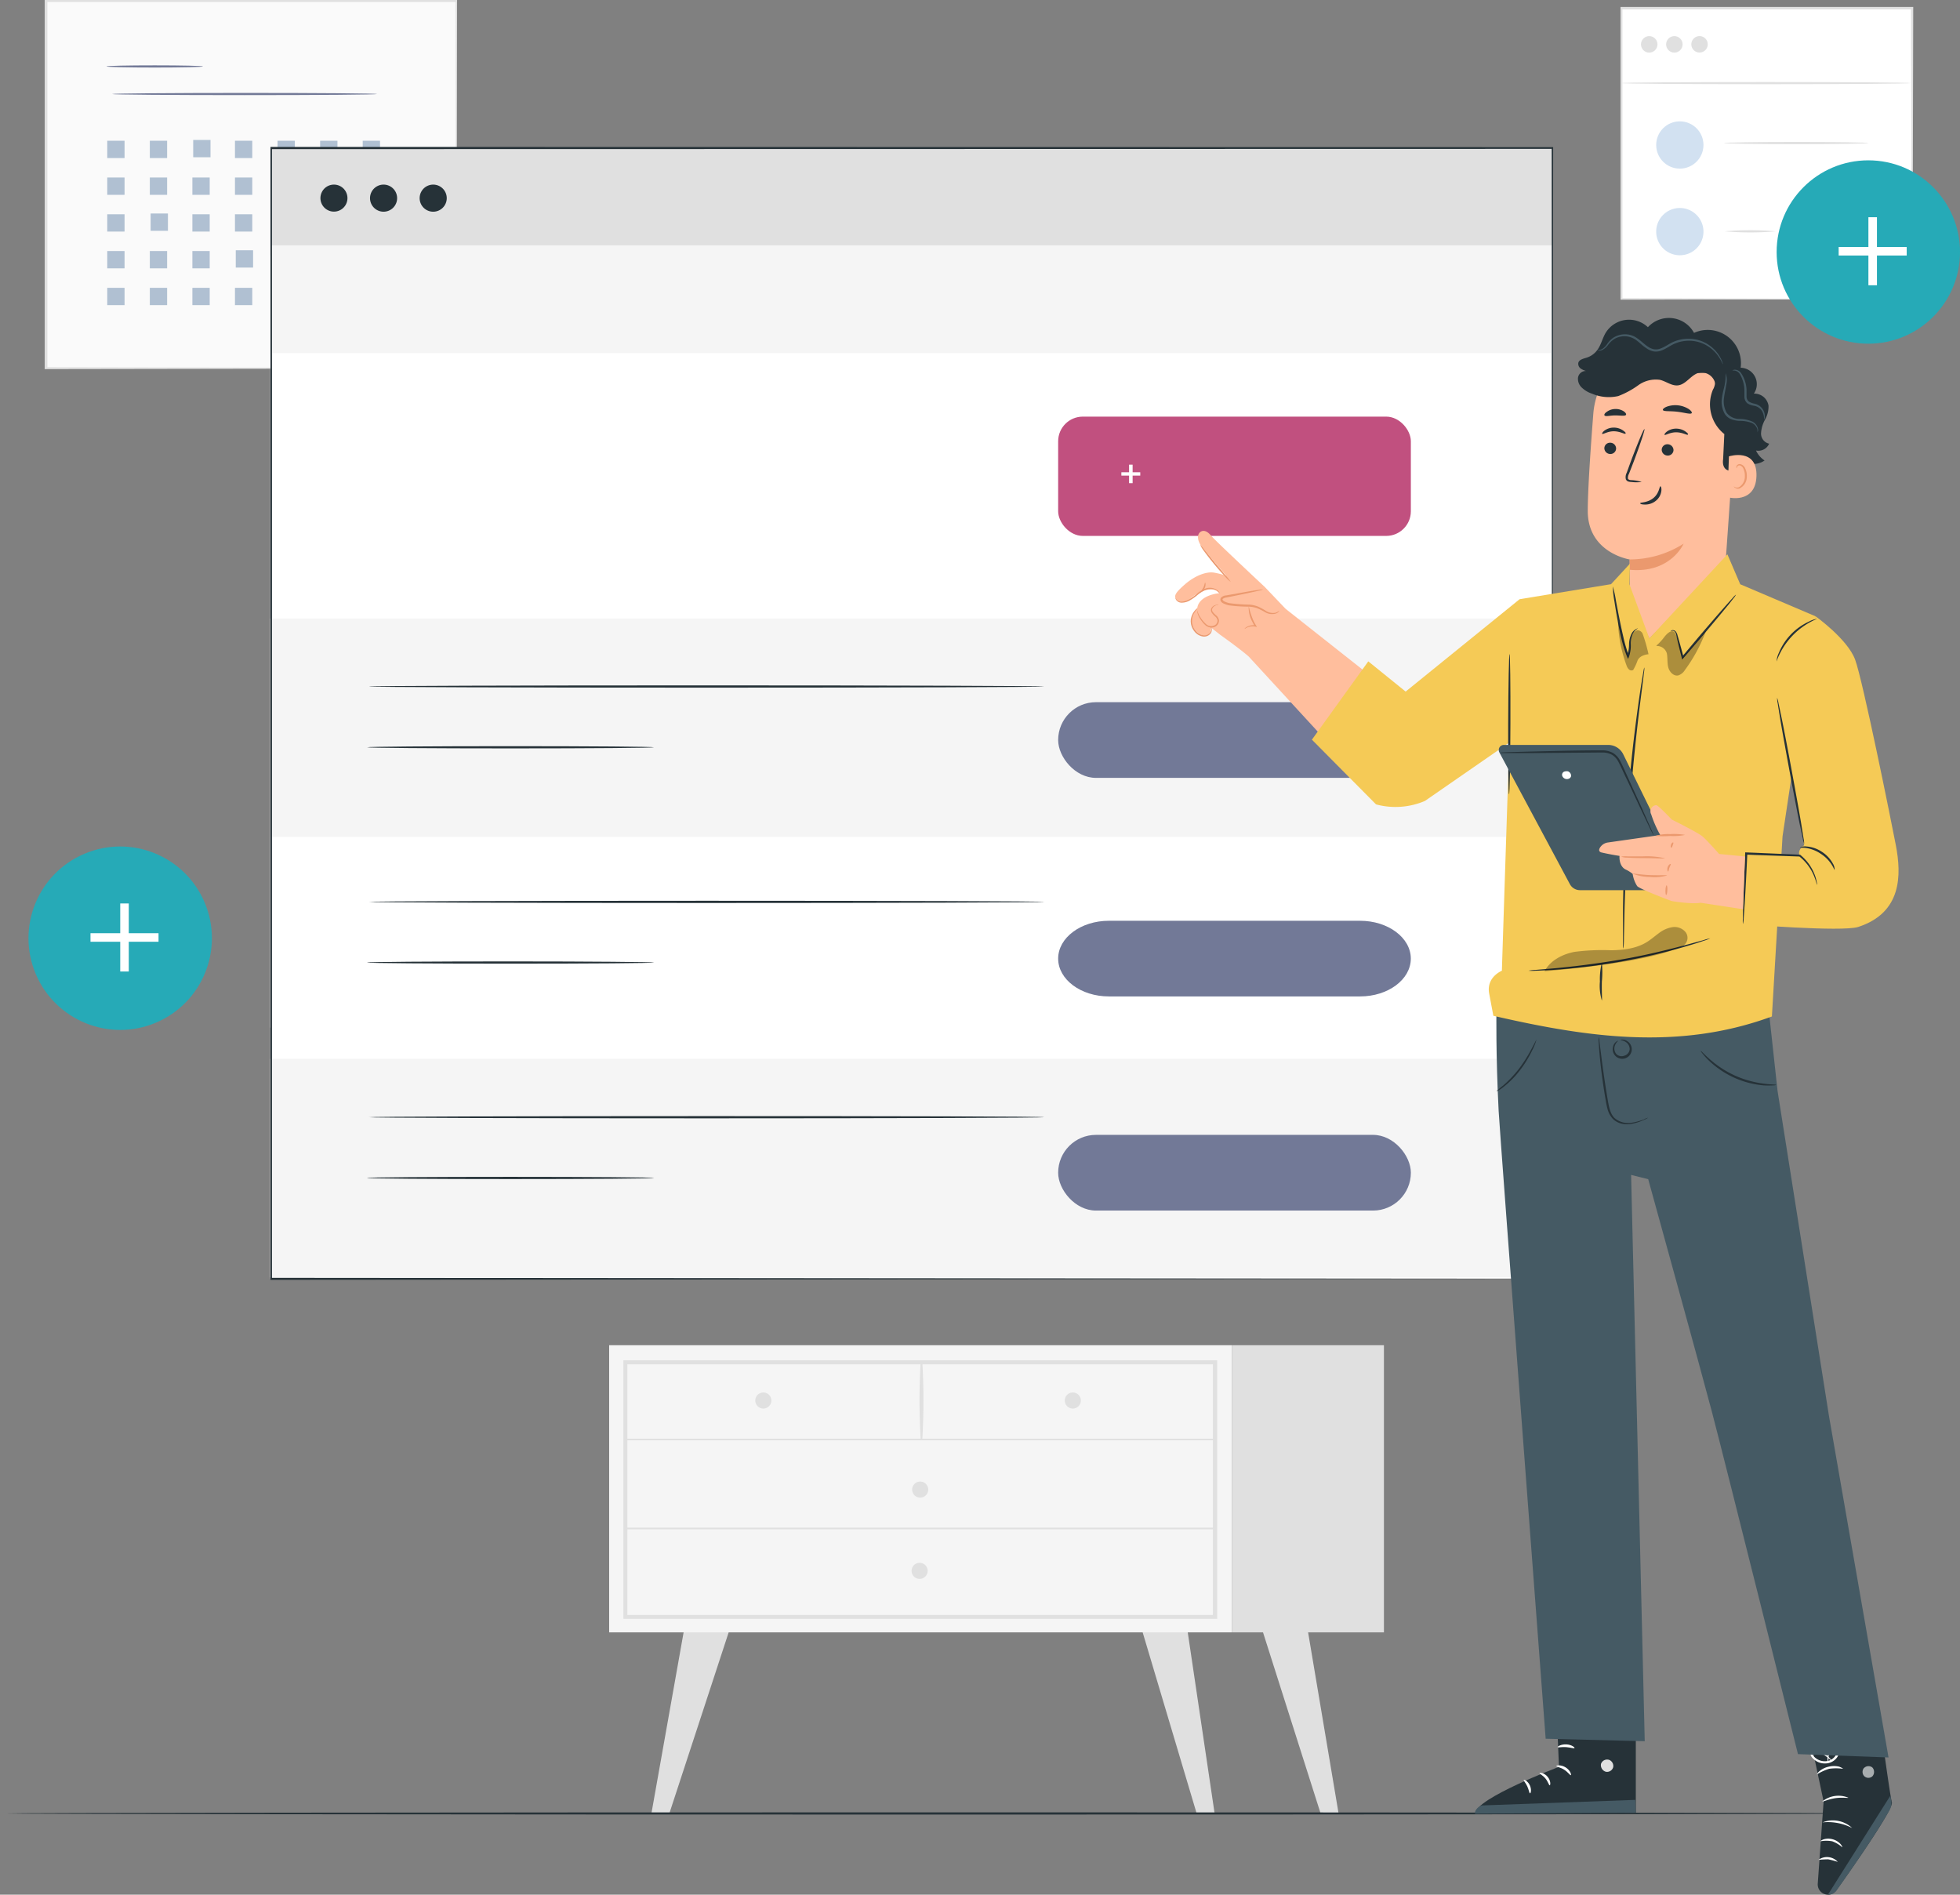 <svg xmlns="http://www.w3.org/2000/svg" width="458.572" height="443.28" viewBox="0 0 458.572 443.28">
  <rect x="0" y="0" width="458.572" height="443.28" fill="#808080" stroke="none"/>
  <g id="Grupo_55794" data-name="Grupo 55794" transform="translate(-885.167 8922.395)">
    <g id="freepik--background-complete--inject-75" transform="translate(861.949 -8956.205)">
      <rect id="Rectángulo_30578" data-name="Rectángulo 30578" width="96.05" height="85.93" transform="translate(33.9 34.08)" fill="#fafafa"/>
      <path id="Trazado_128081" data-name="Trazado 128081" d="M130,120v-6.2c0-4,0-9.93-.06-17.44,0-15-.06-36.47-.11-62.3l.22.22h-96l.25-.26v85.94l-.22-.23,69.47.12L123,120h.06l-19.55.06-69.61.11h-.23V33.81h96.49v.21c0,25.88-.09,47.39-.11,62.43,0,7.49-.05,13.37-.06,17.4v4.56C129.99,119.45,130,120,130,120Z" fill="#e0e0e0"/>
      <path id="Trazado_128082" data-name="Trazado 128082" d="M70.73,49.35c0,.15-5.06.26-11.29.26s-11.3-.11-11.3-.26,5.06-.25,11.3-.25S70.73,49.21,70.73,49.35Z" fill="#727997"/>
      <path id="Trazado_128083" data-name="Trazado 128083" d="M111.43,55.81c0,.14-13.89.25-31,.25s-31-.11-31-.25,13.88-.26,31-.26S111.43,55.66,111.43,55.81Z" fill="#727997"/>
      <rect id="Rectángulo_30579" data-name="Rectángulo 30579" width="4.05" height="4.05" transform="translate(48.31 66.74)" fill="#b0c0d2"/>
      <rect id="Rectángulo_30580" data-name="Rectángulo 30580" width="4.05" height="4.05" transform="translate(58.27 66.74)" fill="#b0c0d2"/>
      <rect id="Rectángulo_30581" data-name="Rectángulo 30581" width="4.05" height="4.05" transform="translate(68.42 66.55)" fill="#b0c0d2"/>
      <rect id="Rectángulo_30582" data-name="Rectángulo 30582" width="4.05" height="4.05" transform="translate(78.19 66.74)" fill="#b0c0d2"/>
      <rect id="Rectángulo_30583" data-name="Rectángulo 30583" width="4.05" height="4.05" transform="translate(88.15 66.74)" fill="#b0c0d2"/>
      <rect id="Rectángulo_30584" data-name="Rectángulo 30584" width="4.05" height="4.05" transform="translate(98.12 66.74)" fill="#b0c0d2"/>
      <rect id="Rectángulo_30585" data-name="Rectángulo 30585" width="4.05" height="4.05" transform="translate(108.08 66.74)" fill="#b0c0d2"/>
      <rect id="Rectángulo_30586" data-name="Rectángulo 30586" width="4.05" height="4.05" transform="translate(48.31 75.34)" fill="#b0c0d2"/>
      <rect id="Rectángulo_30587" data-name="Rectángulo 30587" width="4.05" height="4.05" transform="translate(58.27 75.34)" fill="#b0c0d2"/>
      <rect id="Rectángulo_30588" data-name="Rectángulo 30588" width="4.05" height="4.05" transform="translate(68.23 75.34)" fill="#b0c0d2"/>
      <rect id="Rectángulo_30589" data-name="Rectángulo 30589" width="4.05" height="4.05" transform="translate(78.19 75.34)" fill="#b0c0d2"/>
      <rect id="Rectángulo_30590" data-name="Rectángulo 30590" width="4.05" height="4.05" transform="translate(88.15 75.34)" fill="#e0e0e0"/>
      <rect id="Rectángulo_30591" data-name="Rectángulo 30591" width="4.05" height="4.05" transform="translate(98.3 75.15)" fill="#e0e0e0"/>
      <rect id="Rectángulo_30592" data-name="Rectángulo 30592" width="4.05" height="4.05" transform="translate(108.08 75.34)" fill="#e0e0e0"/>
      <rect id="Rectángulo_30593" data-name="Rectángulo 30593" width="4.05" height="4.05" transform="translate(48.31 83.94)" fill="#b0c0d2"/>
      <rect id="Rectángulo_30594" data-name="Rectángulo 30594" width="4.05" height="4.05" transform="translate(58.46 83.76)" fill="#b0c0d2"/>
      <rect id="Rectángulo_30595" data-name="Rectángulo 30595" width="4.05" height="4.05" transform="translate(68.23 83.94)" fill="#b0c0d2"/>
      <rect id="Rectángulo_30596" data-name="Rectángulo 30596" width="4.05" height="4.05" transform="translate(78.19 83.94)" fill="#b0c0d2"/>
      <rect id="Rectángulo_30597" data-name="Rectángulo 30597" width="4.05" height="4.05" transform="translate(88.15 83.94)" fill="#e0e0e0"/>
      <rect id="Rectángulo_30598" data-name="Rectángulo 30598" width="4.05" height="4.05" transform="translate(98.12 83.94)" fill="#e0e0e0"/>
      <rect id="Rectángulo_30599" data-name="Rectángulo 30599" width="4.05" height="4.05" transform="translate(108.08 83.94)" fill="#e0e0e0"/>
      <rect id="Rectángulo_30600" data-name="Rectángulo 30600" width="4.05" height="4.05" transform="translate(48.31 92.54)" fill="#b0c0d2"/>
      <rect id="Rectángulo_30601" data-name="Rectángulo 30601" width="4.05" height="4.05" transform="translate(58.27 92.54)" fill="#b0c0d2"/>
      <rect id="Rectángulo_30602" data-name="Rectángulo 30602" width="4.05" height="4.05" transform="translate(68.23 92.54)" fill="#b0c0d2"/>
      <rect id="Rectángulo_30603" data-name="Rectángulo 30603" width="4.05" height="4.05" transform="translate(78.38 92.36)" fill="#b0c0d2"/>
      <rect id="Rectángulo_30604" data-name="Rectángulo 30604" width="4.05" height="4.05" transform="translate(88.15 92.54)" fill="#e0e0e0"/>
      <rect id="Rectángulo_30605" data-name="Rectángulo 30605" width="4.05" height="4.05" transform="translate(98.12 92.54)" fill="#ebebeb"/>
      <rect id="Rectángulo_30606" data-name="Rectángulo 30606" width="4.05" height="4.05" transform="translate(108.08 92.54)" fill="#e0e0e0"/>
      <rect id="Rectángulo_30607" data-name="Rectángulo 30607" width="4.05" height="4.05" transform="translate(48.31 101.15)" fill="#b0c0d2"/>
      <rect id="Rectángulo_30608" data-name="Rectángulo 30608" width="4.05" height="4.05" transform="translate(58.27 101.15)" fill="#b0c0d2"/>
      <rect id="Rectángulo_30609" data-name="Rectángulo 30609" width="4.05" height="4.05" transform="translate(68.23 101.15)" fill="#b0c0d2"/>
      <rect id="Rectángulo_30610" data-name="Rectángulo 30610" width="4.05" height="4.05" transform="translate(78.19 101.15)" fill="#b0c0d2"/>
      <rect id="Rectángulo_30611" data-name="Rectángulo 30611" width="4.05" height="4.05" transform="translate(88.15 101.15)" fill="#e0e0e0"/>
      <rect id="Rectángulo_30612" data-name="Rectángulo 30612" width="4.05" height="4.05" transform="translate(98.3 100.96)" fill="#e0e0e0"/>
      <rect id="Rectángulo_30613" data-name="Rectángulo 30613" width="4.05" height="4.05" transform="translate(108.08 101.15)" fill="#e0e0e0"/>
      <rect id="Rectángulo_30614" data-name="Rectángulo 30614" width="68.04" height="68.04" transform="translate(402.46 35.83)" fill="#fff"/>
      <path id="Trazado_128084" data-name="Trazado 128084" d="M470.5,103.88V98.89c0-3.22,0-7.9-.06-13.85,0-11.91-.07-28.89-.12-49.26l.23.23h-68l.26-.26V103.8l-.22-.23,49.25.12,13.85.06h.09l-13.79.06-49.4.11h-.23V35.44h68.49v.22c-.05,20.43-.09,37.46-.12,49.4,0,5.93,0,10.6-.06,13.8v4.54A1.083,1.083,0,0,1,470.5,103.88Z" fill="#e0e0e0"/>
      <path id="Trazado_128085" data-name="Trazado 128085" d="M470.21,53.25c0,.14-15.17.26-33.88.26s-33.87-.12-33.87-.26S417.62,53,436.33,53,470.21,53.11,470.21,53.25Z" fill="#e0e0e0"/>
      <circle id="Elipse_4306" data-name="Elipse 4306" cx="1.93" cy="1.93" r="1.93" transform="translate(407.15 42.26)" fill="#e0e0e0"/>
      <circle id="Elipse_4307" data-name="Elipse 4307" cx="1.93" cy="1.93" r="1.93" transform="translate(413.03 42.26)" fill="#e0e0e0"/>
      <path id="Trazado_128086" data-name="Trazado 128086" d="M422.77,44.19a1.92,1.92,0,1,1-.562-1.368,1.93,1.93,0,0,1,.562,1.368Z" fill="#e0e0e0"/>
      <circle id="Elipse_4308" data-name="Elipse 4308" cx="5.53" cy="5.53" r="5.53" transform="translate(410.71 62.2)" fill="#d2e1f1"/>
      <path id="Trazado_128087" data-name="Trazado 128087" d="M421.77,88a5.53,5.53,0,1,1-5.53-5.53A5.53,5.53,0,0,1,421.77,88Z" fill="#d2e1f1"/>
      <path id="Trazado_128088" data-name="Trazado 128088" d="M460.34,67.28c0,.14-7.56.26-16.89.26s-16.89-.12-16.89-.26,7.56-.26,16.89-.26S460.34,67.13,460.34,67.28Z" fill="#e0e0e0"/>
      <path id="Trazado_128089" data-name="Trazado 128089" d="M438.73,87.93a69.48,69.48,0,0,1-12,0A69.48,69.48,0,0,1,438.73,87.93Z" fill="#e0e0e0"/>
      <circle id="Elipse_4309" data-name="Elipse 4309" cx="21.45" cy="21.45" r="21.45" transform="translate(438.89 71.32)" fill="#26aab7"/>
      <rect id="Rectángulo_30615" data-name="Rectángulo 30615" width="2" height="15.92" transform="translate(460.36 84.63)" fill="#fff"/>
      <rect id="Rectángulo_30616" data-name="Rectángulo 30616" width="15.92" height="2" transform="translate(453.4 91.59)" fill="#fff"/>
      <circle id="Elipse_4310" data-name="Elipse 4310" cx="21.45" cy="21.45" r="21.45" transform="matrix(0.921, -0.39, 0.39, 0.921, 23.218, 241.922)" fill="#26aab7"/>
      <rect id="Rectángulo_30617" data-name="Rectángulo 30617" width="2" height="15.92" transform="translate(51.35 245.18)" fill="#fff"/>
      <rect id="Rectángulo_30618" data-name="Rectángulo 30618" width="15.92" height="2" transform="translate(44.39 252.14)" fill="#fff"/>
      <rect id="Rectángulo_30619" data-name="Rectángulo 30619" width="145.68" height="67.18" transform="translate(165.74 348.53)" fill="#f5f5f5"/>
      <path id="Trazado_128090" data-name="Trazado 128090" d="M308,412.55H169.07V352.06H308Zm-138-.91H307V353H170Z" fill="#e0e0e0"/>
      <rect id="Rectángulo_30620" data-name="Rectángulo 30620" width="35.59" height="67.18" transform="translate(311.42 348.53)" fill="#e0e0e0"/>
      <path id="Trazado_128091" data-name="Trazado 128091" d="M169.53,370.78h138a.18.18,0,0,0,0-.36h-138a.18.18,0,1,0,0,.36Z" fill="#e0e0e0"/>
      <path id="Trazado_128092" data-name="Trazado 128092" d="M239,370.6a150.154,150.154,0,0,0,0-18.25.19.19,0,0,0-.37,0,152.218,152.218,0,0,0,0,18.25.14.14,0,1,0,.28,0Z" fill="#e0e0e0"/>
      <path id="Trazado_128093" data-name="Trazado 128093" d="M276.1,361.47a1.88,1.88,0,1,1-1.88-1.88,1.88,1.88,0,0,1,1.88,1.88Z" fill="#e0e0e0"/>
      <path id="Trazado_128094" data-name="Trazado 128094" d="M203.69,361.47a1.88,1.88,0,1,1-1.88-1.88,1.88,1.88,0,0,1,1.88,1.88Z" fill="#e0e0e0"/>
      <path id="Trazado_128095" data-name="Trazado 128095" d="M240.39,382.31a1.88,1.88,0,1,1-1.88-1.88A1.88,1.88,0,0,1,240.39,382.31Z" fill="#e0e0e0"/>
      <path id="Trazado_128096" data-name="Trazado 128096" d="M183.16,415.71l-7.5,42.18h4.22l13.82-42.18Z" fill="#e0e0e0"/>
      <path id="Trazado_128097" data-name="Trazado 128097" d="M301.11,415.71l6.27,42.25h-4.22l-12.6-42.25Z" fill="#e0e0e0"/>
      <path id="Trazado_128098" data-name="Trazado 128098" d="M329.27,415.71l7.11,42.25h-4.22l-13.44-42.25Z" fill="#e0e0e0"/>
      <path id="Trazado_128099" data-name="Trazado 128099" d="M240.26,401.32a1.88,1.88,0,1,1-1.87-1.88A1.88,1.88,0,0,1,240.26,401.32Z" fill="#e0e0e0"/>
      <path id="Trazado_128100" data-name="Trazado 128100" d="M169.53,391.59h138a.19.19,0,0,0,0-.37h-138a.19.19,0,0,0,0,.37Z" fill="#e0e0e0"/>
    </g>
    <g id="freepik--Floor--inject-75" transform="translate(861.949 -8956.205)">
      <path id="Trazado_128101" data-name="Trazado 128101" d="M461.43,458.08c0,.14-97.8.26-218.42.26s-218.44-.12-218.44-.26,97.78-.26,218.44-.26S461.43,457.93,461.43,458.08Z" fill="#263238"/>
    </g>
    <g id="freepik--Window--inject-75" transform="translate(861.949 -8956.205)">
      <rect id="Rectángulo_30621" data-name="Rectángulo 30621" width="299.89" height="264.22" transform="translate(86.46 68.72)" fill="#fff"/>
      <rect id="Rectángulo_30622" data-name="Rectángulo 30622" width="299.89" height="44.64" transform="translate(86.46 229.59)" fill="#fff"/>
      <rect id="Rectángulo_30623" data-name="Rectángulo 30623" width="299.89" height="51.08" transform="translate(86.46 178.52)" fill="#f5f5f5"/>
      <rect id="Rectángulo_30624" data-name="Rectángulo 30624" width="299.89" height="51.08" transform="translate(86.46 281.53)" fill="#f5f5f5"/>
      <path id="Trazado_128102" data-name="Trazado 128102" d="M267.53,194.42c0,.15-35.37.27-79,.27s-79-.12-79-.27,35.36-.26,79-.26S267.53,194.28,267.53,194.42Z" fill="#263238"/>
      <path id="Trazado_128103" data-name="Trazado 128103" d="M176.24,208.64c0,.14-15,.26-33.57.26s-33.57-.12-33.57-.26,15-.26,33.57-.26S176.24,208.5,176.24,208.64Z" fill="#263238"/>
      <path id="Trazado_128104" data-name="Trazado 128104" d="M267.53,244.81c0,.14-35.37.26-79,.26s-79-.12-79-.26,35.36-.26,79-.26S267.53,244.66,267.53,244.81Z" fill="#263238"/>
      <path id="Trazado_128105" data-name="Trazado 128105" d="M176.24,259c0,.15-15,.26-33.57.26s-33.57-.11-33.57-.26,15-.26,33.57-.26S176.24,258.88,176.24,259Z" fill="#263238"/>
      <path id="Trazado_128106" data-name="Trazado 128106" d="M267.53,295.19c0,.14-35.37.26-79,.26s-79-.12-79-.26,35.36-.26,79-.26S267.53,295,267.53,295.19Z" fill="#263238"/>
      <path id="Trazado_128107" data-name="Trazado 128107" d="M176.24,309.4c0,.15-15,.26-33.57.26s-33.57-.11-33.57-.26,15-.26,33.57-.26S176.24,309.26,176.24,309.4Z" fill="#263238"/>
      <rect id="Rectángulo_30625" data-name="Rectángulo 30625" width="299.89" height="25.21" transform="translate(86.46 68.39)" fill="#e0e0e0"/>
      <rect id="Rectángulo_30626" data-name="Rectángulo 30626" width="299.89" height="25.21" transform="translate(86.46 91.21)" fill="#f5f5f5"/>
      <path id="Trazado_128108" data-name="Trazado 128108" d="M104.51,80.2a3.16,3.16,0,1,1-.911-2.26A3.17,3.17,0,0,1,104.51,80.2Z" fill="#263238"/>
      <path id="Trazado_128109" data-name="Trazado 128109" d="M116.13,80.2A3.17,3.17,0,1,1,113,77,3.17,3.17,0,0,1,116.13,80.2Z" fill="#263238"/>
      <path id="Trazado_128110" data-name="Trazado 128110" d="M127.74,80.2a3.17,3.17,0,1,1-.918-2.261,3.17,3.17,0,0,1,.918,2.261Z" fill="#263238"/>
      <path id="Trazado_128111" data-name="Trazado 128111" d="M386.41,333c0-1.68-.06-103-.15-264.56l.15.2L86.67,68.7h0l.18-.26V333l-.17-.24,299.76.24-299.76.24H86.5V68.18h.21l299.74.05h.15v.21C386.46,230,386.41,331.27,386.41,333Z" fill="#263238"/>
      <rect id="Rectángulo_30627" data-name="Rectángulo 30627" width="82.52" height="27.91" rx="5.77" transform="translate(270.79 131.28)" fill="#c1507f"/>
      <path id="Trazado_128112" data-name="Trazado 128112" d="M290,145.08h-1.79v1.77h-.83v-1.77h-1.8v-.78h1.8v-1.78h.83v1.78H290Z" fill="#fff"/>
      <rect id="Rectángulo_30628" data-name="Rectángulo 30628" width="82.52" height="17.71" rx="8.85" transform="translate(270.79 198.09)" fill="#727997"/>
      <path id="Trazado_128125" data-name="Trazado 128125" d="M377.987,266.93H319.223c-6.557,0-11.873-3.962-11.873-8.85h0c0-4.888,5.316-8.85,11.873-8.85h58.763c6.557,0,11.873,3.962,11.873,8.85h0C389.86,262.968,384.544,266.93,377.987,266.93Z" transform="translate(-36.56 0)" fill="#727997"/>
      <rect id="Rectángulo_30629" data-name="Rectángulo 30629" width="82.52" height="17.71" rx="8.85" transform="translate(270.79 299.32)" fill="#727997"/>
    </g>
    <g id="freepik--Character--inject-75" transform="translate(861.949 -8956.205)">
      <path id="Trazado_128146" data-name="Trazado 128146" d="M387.17,427.82l.79,19.36s-19.42,7.31-19.62,10.9l37.6-.18V427.68Z" fill="#263238"/>
      <path id="Trazado_128147" data-name="Trazado 128147" d="M399.58,445.5a1.54,1.54,0,0,1,1.07,1.75,1.49,1.49,0,0,1-1.73,1.07,1.61,1.61,0,0,1-1.12-1.85,1.52,1.52,0,0,1,1.92-.92" fill="#e0e0e0"/>
      <path id="Trazado_128148" data-name="Trazado 128148" d="M405.94,457.9l-.12-3-36,1.31s-1.67.74-1.48,1.92Z" fill="#455a64"/>
      <path id="Trazado_128149" data-name="Trazado 128149" d="M387.35,447c0,.18.92.26,1.83.84s1.39,1.36,1.56,1.29-.11-1.14-1.22-1.83S387.31,446.83,387.35,447Z" fill="#fff"/>
      <path id="Trazado_128150" data-name="Trazado 128150" d="M383.41,448.64c0,.18.76.49,1.39,1.26s.81,1.6,1,1.59.29-1.05-.5-2S383.42,448.47,383.41,448.64Z" fill="#fff"/>
      <path id="Trazado_128151" data-name="Trazado 128151" d="M381.2,453.37c.16,0,.41-.88-.06-1.88s-1.34-1.4-1.42-1.24.46.68.84,1.51S381,453.36,381.2,453.37Z" fill="#fff"/>
      <path id="Trazado_128152" data-name="Trazado 128152" d="M387.66,442.56c.08.17.92-.09,2,0s1.84.39,1.94.23-.69-.81-1.91-.87S387.57,442.42,387.66,442.56Z" fill="#fff"/>
      <path id="Trazado_128153" data-name="Trazado 128153" d="M445,432.33l4.88,22.93-1.37,19.25a2.4,2.4,0,0,0,2.39,2.57h0a2.4,2.4,0,0,0,1.95-1c2.88-4,13.4-18.93,13-20.59-.53-1.92-3.54-24.53-3.54-24.53Z" fill="#263238"/>
      <path id="Trazado_128154" data-name="Trazado 128154" d="M450.89,477.08l14.6-23.15.19,1a3.58,3.58,0,0,1-.41,2.46c-1.14,2-4.4,7.44-12.36,18.7a2.4,2.4,0,0,1-2,1Z" fill="#455a64"/>
      <g id="Grupo_55747" data-name="Grupo 55747" opacity="0.6">
        <path id="Trazado_128155" data-name="Trazado 128155" d="M459.36,447.39a1.46,1.46,0,0,0,0,1.94,1.4,1.4,0,0,0,1.93.06,1.54,1.54,0,0,0,0-2.06,1.46,1.46,0,0,0-2,.17" fill="#fff"/>
      </g>
      <path id="Trazado_128156" data-name="Trazado 128156" d="M454.25,466a7.441,7.441,0,0,0-2.36-1.41,7.59,7.59,0,0,0-2.75,0c0-.05.23-.28.76-.46a3.78,3.78,0,0,1,2.13,0,3.82,3.82,0,0,1,1.82,1.12C454.2,465.66,454.3,466,454.25,466Z" fill="#fff"/>
      <path id="Trazado_128157" data-name="Trazado 128157" d="M453.19,469.41a20.933,20.933,0,0,0-2.23-.6,22.42,22.42,0,0,0-2.3.13A3.39,3.39,0,0,1,453.19,469.41Z" fill="#fff"/>
      <path id="Trazado_128158" data-name="Trazado 128158" d="M456.56,461.49a12.31,12.31,0,0,0-6.94-1.32,6.58,6.58,0,0,1,6.94,1.32Z" fill="#fff"/>
      <path id="Trazado_128159" data-name="Trazado 128159" d="M455.66,454.39c0,.15-1.41-.14-3.08.12s-2.9.89-3,.76a6,6,0,0,1,6.06-.88Z" fill="#fff"/>
      <path id="Trazado_128160" data-name="Trazado 128160" d="M454.4,447.63a11.489,11.489,0,0,0-3.21,0,11.83,11.83,0,0,0-2.91,1.34,2.238,2.238,0,0,1,.62-.78,5.1,5.1,0,0,1,2.18-1.06,5.261,5.261,0,0,1,2.42,0C454.1,447.35,454.42,447.57,454.4,447.63Z" fill="#fff"/>
      <path id="Trazado_128161" data-name="Trazado 128161" d="M451,446.36a2,2,0,0,1-.2-.86,6.26,6.26,0,0,1,.26-2.42,2.76,2.76,0,0,1,.91-1.49,1,1,0,0,1,1.11,0,1.54,1.54,0,0,1,.56,1,3.39,3.39,0,0,1-2.34,3.63,3.92,3.92,0,0,1-4.18-1.3,1.38,1.38,0,0,1-.28-1.11,1,1,0,0,1,.88-.67,3.3,3.3,0,0,1,1.67.5,7,7,0,0,1,1.91,1.49,2.221,2.221,0,0,1,.51.73,11.319,11.319,0,0,0-2.58-1.9,3.3,3.3,0,0,0-1.47-.4.51.51,0,0,0-.48.37.92.92,0,0,0,.23.71,3.5,3.5,0,0,0,3.64,1.09,3,3,0,0,0,2-3.06,1.11,1.11,0,0,0-.37-.69.51.51,0,0,0-.61,0,2.45,2.45,0,0,0-.79,1.25,9.238,9.238,0,0,0-.38,3.13Z" fill="#fff"/>
      <path id="Trazado_128162" data-name="Trazado 128162" d="M373.33,270.37s-.16,10.2.52,23.37c.26,5.1,11,146.86,11,146.86l23.18.58-3.19-132.49,4,1s12.21,44.18,14.87,54.29c3.16,12,20.17,80.22,20.17,80.22l21.19.78-13.94-79.91L439.1,289l-2.41-22.12Z" fill="#455a64"/>
      <path id="Trazado_128163" data-name="Trazado 128163" d="M408.84,295.29a4.77,4.77,0,0,1-1,.52,11.5,11.5,0,0,1-2.89.93,6,6,0,0,1-2.14,0,4.39,4.39,0,0,1-2.21-1.13,5.34,5.34,0,0,1-1.29-2.4c-.25-.91-.38-1.85-.55-2.8-.65-3.84-1.06-7.34-1.29-9.88-.11-1.27-.18-2.3-.22-3a5.29,5.29,0,0,1,0-1.11,4.479,4.479,0,0,1,.19,1.09c.1.81.23,1.81.38,3,.31,2.53.78,6,1.42,9.83.33,1.9.54,3.82,1.68,5a4.85,4.85,0,0,0,4,1.15,13.46,13.46,0,0,0,2.87-.77A4.72,4.72,0,0,1,408.84,295.29Z" fill="#263238"/>
      <path id="Trazado_128164" data-name="Trazado 128164" d="M402.31,277.16a.958.958,0,0,1,.48-.13,2.13,2.13,0,0,1,1.28.45,2.232,2.232,0,1,1-3.45,1.19,2,2,0,0,1,.74-1.15c.26-.2.44-.22.45-.2a2.63,2.63,0,0,0-.85,1.42,2,2,0,0,0,.4,1.64,1.74,1.74,0,0,0,1.91.41,1.72,1.72,0,0,0,1.24-1.5,2,2,0,0,0-.7-1.54,2.66,2.66,0,0,0-1.5-.59Z" fill="#263238"/>
      <path id="Trazado_128165" data-name="Trazado 128165" d="M438.81,287.63a2.361,2.361,0,0,1-.79.11,16.481,16.481,0,0,1-2.18,0A21.18,21.18,0,0,1,423,281.9a14.685,14.685,0,0,1-1.46-1.62,2.85,2.85,0,0,1-.45-.66c.07-.05.79.82,2.15,2a24.07,24.07,0,0,0,5.9,3.83,23.73,23.73,0,0,0,6.78,1.89C437.68,287.58,438.81,287.54,438.81,287.63Z" fill="#263238"/>
      <path id="Trazado_128166" data-name="Trazado 128166" d="M382.68,277.1a12.321,12.321,0,0,1-.92,2.32,26.143,26.143,0,0,1-3,4.88,20.92,20.92,0,0,1-3.72,3.76,6.409,6.409,0,0,1-1.74,1.09,18.38,18.38,0,0,1,1.61-1.38,27.517,27.517,0,0,0,3.62-3.82,33.1,33.1,0,0,0,3-4.72C382.25,277.92,382.63,277.06,382.68,277.1Z" fill="#263238"/>
      <path id="Trazado_128167" data-name="Trazado 128167" d="M396,130.59a18,18,0,0,1,17.9-16.6h.93c10.05.56,15.19,9.41,14.35,19.44L427,164.62l-17.91,18.62-4.58-11.13V164.7s-9.66-1.48-9.81-11.13C394.68,148.9,395.32,139.28,396,130.59Z" fill="#ffbe9d"/>
      <path id="Trazado_128168" data-name="Trazado 128168" d="M404.48,164.69A23.48,23.48,0,0,0,417.13,161s-3,7-12.6,6.11Z" fill="#eb996e"/>
      <path id="Trazado_128169" data-name="Trazado 128169" d="M398.58,138.64a1.38,1.38,0,0,0,1.33,1.38,1.32,1.32,0,0,0,1.42-1.24,1.37,1.37,0,0,0-1.33-1.39,1.32,1.32,0,0,0-1.42,1.25Z" fill="#263238"/>
      <path id="Trazado_128170" data-name="Trazado 128170" d="M398.08,135.31c.18.18,1.22-.6,2.7-.6s2.58.74,2.74.56-.1-.41-.57-.75a3.72,3.72,0,0,0-2.19-.67,3.63,3.63,0,0,0-2.15.7C398.15,134.9,398,135.23,398.08,135.31Z" fill="#263238"/>
      <path id="Trazado_128171" data-name="Trazado 128171" d="M412,139a1.39,1.39,0,0,0,1.34,1.39,1.33,1.33,0,0,0,1.42-1.25,1.39,1.39,0,0,0-1.34-1.39A1.32,1.32,0,0,0,412,139Z" fill="#263238"/>
      <path id="Trazado_128172" data-name="Trazado 128172" d="M412.67,135.54c.18.18,1.22-.59,2.7-.59s2.58.73,2.74.55-.1-.4-.57-.75a3.8,3.8,0,0,0-2.19-.66,3.59,3.59,0,0,0-2.15.7C412.75,135.14,412.59,135.46,412.67,135.54Z" fill="#263238"/>
      <path id="Trazado_128173" data-name="Trazado 128173" d="M407.32,146.57a9.21,9.21,0,0,0-2.41-.43c-.38,0-.74-.12-.81-.37a2,2,0,0,1,.25-1.13l1.12-2.89c1.54-4.11,2.66-7.49,2.49-7.55s-1.55,3.22-3.1,7.33c-.37,1-.72,2-1.06,2.91a2.18,2.18,0,0,0-.19,1.49.94.94,0,0,0,.62.55,2.72,2.72,0,0,0,.64.09,9.91,9.91,0,0,0,2.45,0Z" fill="#263238"/>
      <path id="Trazado_128174" data-name="Trazado 128174" d="M411.69,147.58c-.24,0-.24,1.6-1.62,2.74s-3.09,1-3.1,1.21.38.31,1.11.32a3.92,3.92,0,0,0,2.59-.91,3.47,3.47,0,0,0,1.25-2.3C412,148,411.8,147.57,411.69,147.58Z" fill="#263238"/>
      <path id="Trazado_128175" data-name="Trazado 128175" d="M412.28,129.73c.14.4,1.62.2,3.37.41s3.15.68,3.38.31c.1-.17-.15-.55-.71-.94a5.9,5.9,0,0,0-5.15-.55C412.53,129.22,412.21,129.54,412.28,129.73Z" fill="#263238"/>
      <path id="Trazado_128176" data-name="Trazado 128176" d="M398.62,131c.26.34,1.28,0,2.51,0s2.27.22,2.51-.13c.11-.17-.06-.51-.52-.83a3.49,3.49,0,0,0-2-.54,3.44,3.44,0,0,0-2,.68C398.64,130.5,398.5,130.84,398.62,131Z" fill="#263238"/>
      <path id="Trazado_128177" data-name="Trazado 128177" d="M392.42,122.14a1.84,1.84,0,0,1,1.89-1.54A4,4,0,0,1,393,120a1.36,1.36,0,0,1-.5-1.34c.23-.75,1.18-.93,1.93-1.17a4.91,4.91,0,0,0,2.47-1.75c.89-1.18,1.2-2.7,1.95-4a6.42,6.42,0,0,1,9.92-1.38,6.68,6.68,0,0,1,10.79,1.33,7.78,7.78,0,0,1,10.9,8.22l-5.9,3.85a3.25,3.25,0,0,0-4-2.7c-1.8.58-2.9,2.71-4.78,2.91-1.47.15-2.75-.95-4.18-1.29a7,7,0,0,0-5.07,1.25,20.321,20.321,0,0,1-4.69,2.54,10,10,0,0,1-6.15-.56,6.19,6.19,0,0,1-2.3-1.34,2.8,2.8,0,0,1-.97-2.43Z" fill="#263238"/>
      <path id="Trazado_128178" data-name="Trazado 128178" d="M423.39,121l-27.54.63a12.69,12.69,0,0,1,4-4.69,21.51,21.51,0,0,1,12.46-4.49c4.49-.08,13.64,5.38,16.9,8.47,2.6,2.48,2.59,4.63,2.59,4.63.41,3.57-1.58,7.63-2.38,11.13-.4,1.81-1.19,7.28-1.19,7.28h0c-1.52,0-2.08-1.21-1.86-2.71l.28-5.89A8.88,8.88,0,0,1,424,124.94C424.37,124.4,425.21,122,423.39,121Z" fill="#263238"/>
      <path id="Trazado_128179" data-name="Trazado 128179" d="M427.12,134.91c1.27-4.92,2.4-10.18.78-15l.81-.06.35.24a3.85,3.85,0,0,1,4.5,5.81,3.34,3.34,0,0,1,3.43,2.82,6.23,6.23,0,0,1-.8,3.24,7.49,7.49,0,0,0-.95,3.21,2.41,2.41,0,0,0,1.9,2.44,2.76,2.76,0,0,1-3.08,1.6,5.55,5.55,0,0,0,2,2.33c-1.76,1.27-4.23.93-6.21,0a5.3,5.3,0,0,1-2.84-2.48A6.66,6.66,0,0,1,427.12,134.91Z" fill="#263238"/>
      <path id="Trazado_128180" data-name="Trazado 128180" d="M427.73,140.58c.17-.07,6.64-2,6.44,4.62s-6.78,5.05-6.79,4.86S427.73,140.58,427.73,140.58Z" fill="#ffbe9d"/>
      <path id="Trazado_128181" data-name="Trazado 128181" d="M428.89,147.62s.12.08.31.18a1.16,1.16,0,0,0,.86,0,2.88,2.88,0,0,0,1.39-2.52,3.82,3.82,0,0,0-.28-1.65,1.32,1.32,0,0,0-.83-.91.59.59,0,0,0-.69.29c-.1.19-.06.32-.09.33s-.14-.12-.08-.39a.7.7,0,0,1,.27-.4.82.82,0,0,1,.64-.15,1.61,1.61,0,0,1,1.17,1.06,3.83,3.83,0,0,1,.35,1.85,3,3,0,0,1-1.76,2.8,1.24,1.24,0,0,1-1-.2C428.9,147.78,428.87,147.63,428.89,147.62Z" fill="#eb996e"/>
      <path id="Trazado_128182" data-name="Trazado 128182" d="M434.42,134.91a1.09,1.09,0,0,0,.1-.77,2.46,2.46,0,0,0-1.28-1.68,7.57,7.57,0,0,0-3-.64,3.7,3.7,0,0,1-3.05-1.45,5.45,5.45,0,0,1-.62-3.44c.13-1.11.39-2.13.51-3a4.87,4.87,0,0,0-.12-2.82,12.692,12.692,0,0,1-.23,2.76c-.17.85-.47,1.83-.63,3a5.78,5.78,0,0,0,.66,3.78,3.25,3.25,0,0,0,1.61,1.28,6.49,6.49,0,0,0,1.83.35,8,8,0,0,1,2.92.49,2.43,2.43,0,0,1,1.25,1.41A4,4,0,0,1,434.42,134.91Z" fill="#455a64"/>
      <path id="Trazado_128183" data-name="Trazado 128183" d="M435.93,132a1.351,1.351,0,0,0,.19-.6,3,3,0,0,0-1.19-2.6,3.36,3.36,0,0,0-1.28-.56,3.59,3.59,0,0,1-1.26-.48,1.5,1.5,0,0,1-.54-1.19c0-.5,0-1,0-1.56a7.54,7.54,0,0,0-1.22-3.82,1.83,1.83,0,0,0-1.49-.89c-.43,0-.61.22-.59.23a1.312,1.312,0,0,1,.58,0,1.67,1.67,0,0,1,1.2.89,7.69,7.69,0,0,1,.85,2.23,7.069,7.069,0,0,1,.17,1.41v1.57a2,2,0,0,0,.74,1.57,4.06,4.06,0,0,0,1.46.53,2.73,2.73,0,0,1,1.89,1.2,3.55,3.55,0,0,1,.49,2.07Z" fill="#455a64"/>
      <path id="Trazado_128184" data-name="Trazado 128184" d="M396.86,115.71a1.378,1.378,0,0,0,1.36-.09,3.9,3.9,0,0,0,1.21-1.09,5.46,5.46,0,0,1,1.49-1.41,4.62,4.62,0,0,1,5,.19c.83.57,1.57,1.38,2.54,2a4.33,4.33,0,0,0,1.67.72,3.66,3.66,0,0,0,1.88-.24c1.17-.46,2.09-1.21,3.1-1.61a8.31,8.31,0,0,1,3.08-.65,8.18,8.18,0,0,1,5.05,1.58,8.92,8.92,0,0,1,2.43,2.69c.44.76.6,1.22.64,1.2s0-.12-.08-.35a6.3,6.3,0,0,0-.38-.94,8.5,8.5,0,0,0-2.4-2.89,8.4,8.4,0,0,0-5.26-1.76,8.7,8.7,0,0,0-3.27.65c-1.09.44-2,1.19-3.1,1.6a3,3,0,0,1-1.61.21,3.75,3.75,0,0,1-1.47-.63c-.9-.61-1.66-1.41-2.56-2a4.8,4.8,0,0,0-2.9-.87,5.13,5.13,0,0,0-2.54.76,5.391,5.391,0,0,0-1.52,1.54,3.92,3.92,0,0,1-1.09,1.1,1.93,1.93,0,0,1-1.27.29Z" fill="#455a64"/>
      <path id="Trazado_128185" data-name="Trazado 128185" d="M358.16,203.23l-34.17-27-4.87-5.11s-11.64-10.87-12.62-12.06c-1.14-1.37-2.08-1.15-2.55-.7-.75.71-.5,2.15.44,3.35.33.42,5.72,6.79,5.72,6.79a20.329,20.329,0,0,0-2.68-.69c-1.95-.41-4.75.76-7,2.73s-2.67,2.73-1.94,3.63a1.47,1.47,0,0,0,1.16.49,2.92,2.92,0,0,0,1.95-.73c3.6-3.12,6.22-2,6.22-2l.64.67s-3.55.27-4.77,2.42a2.671,2.671,0,0,0-.34,1,3.74,3.74,0,0,0,1.08,6.35,1.56,1.56,0,0,0,1.75-.24,2.15,2.15,0,0,0,.32-.94,2.909,2.909,0,0,1,.12-.51l2.05,1.62s4.79,3.4,6.71,5.12L344,218.53a10.47,10.47,0,0,0,14.92.49h0a10.47,10.47,0,0,0-.76-15.79Z" fill="#ffbe9d"/>
      <path id="Trazado_128186" data-name="Trazado 128186" d="M322.57,176.67a2.19,2.19,0,0,1-2.48.53c-.86-.29-1.59-.87-2.43-1.22-2.49-1.06-5.54,0-8-1.2-.35-.16-.71-.47-.63-.84s.5-.47.84-.53l8.83-1.69" fill="#ffbe9d"/>
      <path id="Trazado_128187" data-name="Trazado 128187" d="M318.72,171.72a3.6,3.6,0,0,0-1,.08c-.62.09-1.51.23-2.61.42l-3.88.69-1.11.2a1.8,1.8,0,0,0-1.24.55.75.75,0,0,0,0,.85,1.55,1.55,0,0,0,.56.47,6.409,6.409,0,0,0,1.25.44,35.519,35.519,0,0,0,4.83.32,6.69,6.69,0,0,1,2,.43,17.474,17.474,0,0,1,1.62.82,3.17,3.17,0,0,0,2.65.34c.63-.27.76-.67.74-.66a2.9,2.9,0,0,1-.8.47,3.05,3.05,0,0,1-2.42-.47,16.864,16.864,0,0,0-1.62-.89,6.74,6.74,0,0,0-2.1-.51,39.693,39.693,0,0,1-4.76-.35,5.79,5.79,0,0,1-1.13-.39c-.33-.17-.54-.45-.41-.6a1.874,1.874,0,0,1,.9-.34l1.11-.22,3.85-.79c1.1-.24,2-.43,2.59-.58a4.231,4.231,0,0,0,.98-.28Z" fill="#eb996e"/>
      <path id="Trazado_128188" data-name="Trazado 128188" d="M308.59,172.57a3.85,3.85,0,0,0-1.45-.88,2.89,2.89,0,0,0-1.79.12,7.529,7.529,0,0,0-1.94,1.19,11.541,11.541,0,0,1-1.94,1.35,3.7,3.7,0,0,1-1.91.45,1.48,1.48,0,0,1-1.15-.64.84.84,0,0,1-.17-.46,4.18,4.18,0,0,0,.27.38,1.41,1.41,0,0,0,1.07.49,3.62,3.62,0,0,0,1.75-.49,12.721,12.721,0,0,0,1.88-1.34,7.459,7.459,0,0,1,2-1.22,3,3,0,0,1,2-.05,2.72,2.72,0,0,1,1.11.7C308.54,172.41,308.61,172.56,308.59,172.57Z" fill="#eb996e"/>
      <path id="Trazado_128189" data-name="Trazado 128189" d="M304,161.24a9.312,9.312,0,0,1,1.08,1.26l2.52,3.1,2.57,3.06a10.409,10.409,0,0,1,1,1.3,7.732,7.732,0,0,1-1.21-1.14c-.71-.75-1.65-1.8-2.65-3s-1.86-2.33-2.46-3.17a7.1,7.1,0,0,1-.85-1.41Z" fill="#eb996e"/>
      <path id="Trazado_128190" data-name="Trazado 128190" d="M308.35,175.23a2.36,2.36,0,0,1-.49.16,1.56,1.56,0,0,0-1,.78.84.84,0,0,0,.11.81,4.891,4.891,0,0,0,.75.77,1.9,1.9,0,0,1,.69,1.14,1.61,1.61,0,0,1-.56,1.32,1.78,1.78,0,0,1-1.36.4,2.23,2.23,0,0,1-1.22-.5,7.341,7.341,0,0,1-1.34-1.66,4.53,4.53,0,0,1-.56-1.33,1.218,1.218,0,0,1,0-.53,1.542,1.542,0,0,0,.12.5,4.76,4.76,0,0,0,.63,1.23,7.63,7.63,0,0,0,1.33,1.56,1.78,1.78,0,0,0,2.17.08,1.25,1.25,0,0,0,.45-1,1.54,1.54,0,0,0-.57-.94,4.48,4.48,0,0,1-.77-.86,1.05,1.05,0,0,1-.09-1.05,1.58,1.58,0,0,1,1.2-.8A1.35,1.35,0,0,1,308.35,175.23Z" fill="#eb996e"/>
      <path id="Trazado_128191" data-name="Trazado 128191" d="M306.4,180.33a.735.735,0,0,1,.27.39,1.47,1.47,0,0,1-.2,1.28,1.93,1.93,0,0,1-1.77.73,3.15,3.15,0,0,1-2-1.16,3.86,3.86,0,0,1-.88-2.17,3.65,3.65,0,0,1,1.15-2.9c.23-.2.38-.28.39-.26a5.8,5.8,0,0,0-.95,1.38,3.6,3.6,0,0,0,.54,3.73,2.94,2.94,0,0,0,1.82,1.08,1.72,1.72,0,0,0,1.54-.57,1.38,1.38,0,0,0,.26-1.11C306.48,180.48,306.38,180.34,306.4,180.33Z" fill="#eb996e"/>
      <path id="Trazado_128192" data-name="Trazado 128192" d="M314.39,180.94a1.825,1.825,0,0,1,.62-.51,3.2,3.2,0,0,1,2-.3l-.17.24a10.812,10.812,0,0,1-.57-1,7,7,0,0,1-.9-3.78,18,18,0,0,0,1.2,3.63c.17.34.36.66.54.95l.2.32-.36-.08a3.32,3.32,0,0,0-1.87.17C314.65,180.79,314.42,181,314.39,180.94Z" fill="#eb996e"/>
      <path id="Trazado_128193" data-name="Trazado 128193" d="M305.17,170.12c.09,0,.23.64-.14,1.35s-1,1-1,.92a10.392,10.392,0,0,0,.71-1.07C305.05,170.69,305.08,170.12,305.17,170.12Z" fill="#eb996e"/>
      <path id="Trazado_128194" data-name="Trazado 128194" d="M356.61,221.19l19.73-13.66s-1.73,52.9-1.73,53.39c0,0-3.61,1.43-3,5.21l1,5.33c21.73,5,43.26,8.23,65.17.16l2.49-42.14L448,178l-17.63-7.5-3-7-18.26,19.67-4.67-12.7.13-4.79-4.42,4.8L378.75,174l-26.66,21.61-8.74-7.07-13.19,18.32,15,15.14A17.5,17.5,0,0,0,356.61,221.19Z" fill="#f5ca56"/>
      <path id="Trazado_128195" data-name="Trazado 128195" d="M406.43,180.84a3,3,0,0,0-1.28,1.43,5.629,5.629,0,0,0-.39,2.18,8.13,8.13,0,0,1-.42,3l-.22.52-.22-.52a29,29,0,0,1-1.4-4.58c-.75-3.24-1.23-6.21-1.56-8.36a21.282,21.282,0,0,1-.37-3.5,27.653,27.653,0,0,1,.74,3.44c.41,2.13.95,5.08,1.7,8.3a31.433,31.433,0,0,0,1.33,4.51h-.44a8.451,8.451,0,0,0,.46-2.79,5.509,5.509,0,0,1,.53-2.28,2.48,2.48,0,0,1,1-1.14C406.23,180.83,406.42,180.82,406.43,180.84Z" fill="#263238"/>
      <path id="Trazado_128196" data-name="Trazado 128196" d="M429.38,172.93a4,4,0,0,1-.6.87c-.42.54-1,1.31-1.8,2.25-1.54,1.88-3.68,4.45-6.08,7.27l-3.82,4.46-.29.34-.11-.44c-.55-2.17-1-4-1.28-5.3-.12-.64-.48-1-.83-1a.76.76,0,0,0-.48.14s.07-.26.48-.29a.92.92,0,0,1,.66.27,2,2,0,0,1,.44.83c.37,1.28.88,3.09,1.46,5.26l-.4-.1L420.5,183c2.4-2.82,4.59-5.35,6.2-7.17.8-.91,1.46-1.64,1.92-2.14a4.42,4.42,0,0,1,.76-.76Z" fill="#263238"/>
      <path id="Trazado_128197" data-name="Trazado 128197" d="M403,255.74a2.833,2.833,0,0,1-.05-.68v-9c.07-6,.35-14.23,1-23.32s1.63-17.31,2.45-23.23c.41-3,.77-5.35,1.05-7l.32-1.89q.058-.334.15-.66a2.611,2.611,0,0,1,0,.67c-.06.49-.14,1.13-.23,1.91-.22,1.72-.52,4.1-.89,7-.72,5.93-1.61,14.13-2.29,23.22s-1,17.32-1.19,23.29c-.07,2.94-.12,5.34-.16,7.07q0,1.19-.06,1.92A5.332,5.332,0,0,1,403,255.74Z" fill="#263238"/>
      <path id="Trazado_128198" data-name="Trazado 128198" d="M398,267.88a11.63,11.63,0,0,1-.46-4.44A16.14,16.14,0,0,1,398,259a23.348,23.348,0,0,1,0,4.45C397.94,265.89,398.1,267.86,398,267.88Z" fill="#263238"/>
      <path id="Trazado_128199" data-name="Trazado 128199" d="M423.36,253.33a9.654,9.654,0,0,1-1.59.6c-1,.36-2.56.84-4.44,1.39a146.364,146.364,0,0,1-14.94,3.47,149.51,149.51,0,0,1-15.21,1.89c-2,.13-3.55.21-4.65.23a10.194,10.194,0,0,1-1.7,0,10.311,10.311,0,0,1,1.69-.19l4.63-.39c3.89-.36,9.27-1,15.15-2S413.45,256,417.23,255l4.48-1.22a12.443,12.443,0,0,1,1.65-.45Z" fill="#263238"/>
      <path id="Trazado_128200" data-name="Trazado 128200" d="M376.28,219.65c-.14,0-.23-7.36-.2-16.43s.18-16.43.32-16.43.23,7.36.2,16.43S376.43,219.65,376.28,219.65Z" fill="#263238"/>
      <g id="Grupo_55748" data-name="Grupo 55748" opacity="0.3">
        <path id="Trazado_128201" data-name="Trazado 128201" d="M410.81,184.94a2.4,2.4,0,0,1,2.4,1.76c.2,1.07.05,2.2.33,3.26s1.25,2.09,2.32,1.87a2.84,2.84,0,0,0,1.53-1.21,37.16,37.16,0,0,0,5-9.29c0,.08-5.54,6.36-5.54,6.36a18,18,0,0,0-1.24-4.62c-.18-.48-.4-1.3-.86-1.51-.75-.35-1.75.75-2.25,1.42a12.429,12.429,0,0,1-1.73,1.86"/>
      </g>
      <g id="Grupo_55749" data-name="Grupo 55749" opacity="0.3">
        <path id="Trazado_128202" data-name="Trazado 128202" d="M401.78,179.23a32.171,32.171,0,0,0,2,10.29,2.2,2.2,0,0,0,.54.89.83.83,0,0,0,1,.15,11.828,11.828,0,0,0,1-2.13c.51-1.43,2.59-1.56,2.59-1.56a37.182,37.182,0,0,0-1.36-4.76,1.31,1.31,0,0,0-1.29-.83,2.13,2.13,0,0,0-1.42,1.63c-.31,2.56-.27,3.74-.65,4.64-1-2.74-1.76-6-2.4-8.41"/>
      </g>
      <g id="Grupo_55750" data-name="Grupo 55750" opacity="0.3">
        <path id="Trazado_128203" data-name="Trazado 128203" d="M417.12,255a2.19,2.19,0,0,0,.48-3.09,3.34,3.34,0,0,0-3.13-1.18,7,7,0,0,0-3.16,1.42c-.95.69-1.82,1.47-2.82,2.08-2.45,1.51-5.43,1.85-8.31,1.9a50.438,50.438,0,0,0-8.61.38c-2.82.55-5.64,2-7,4.54C384.56,261,409.15,259.25,417.12,255Z"/>
      </g>
      <path id="Trazado_128204" data-name="Trazado 128204" d="M448,178s7.44,5.3,9.24,10.1,8.45,37.77,9.53,43.4c1.37,7.08,1.41,15.84-8.78,19.17-3.79,1.23-27-.66-27-.66l.76-16.49,12.53.47s-.75-1.11,1.05-2.45l-4-21.45s1.47-22.78,1.65-23.32S448,178,448,178Z" fill="#f5ca56"/>
      <path id="Trazado_128205" data-name="Trazado 128205" d="M448.4,178.57a17,17,0,0,0-9.54,10,5.61,5.61,0,0,1,.54-2,13.84,13.84,0,0,1,7-7.31,5.92,5.92,0,0,1,2-.69Z" fill="#263238"/>
      <path id="Trazado_128206" data-name="Trazado 128206" d="M452.46,237.33c-.08,0-.25-.55-.75-1.32a8.539,8.539,0,0,0-2.55-2.49,8.37,8.37,0,0,0-3.31-1.31c-.91-.13-1.49,0-1.51-.11a2.57,2.57,0,0,1,1.55-.25,7.37,7.37,0,0,1,3.56,1.23,7.53,7.53,0,0,1,2.58,2.74,2.72,2.72,0,0,1,.43,1.51Z" fill="#263238"/>
      <path id="Trazado_128207" data-name="Trazado 128207" d="M439,197.06a7.656,7.656,0,0,1,.34,1.32c.21,1,.46,2.19.77,3.65.62,3.09,1.44,7.36,2.31,12.08s1.64,9,2.17,12.11c.24,1.48.44,2.71.59,3.68a6.512,6.512,0,0,1,.15,1.36,8.114,8.114,0,0,1-.35-1.32c-.2-1-.45-2.19-.76-3.65-.62-3.09-1.44-7.36-2.31-12.08s-1.64-9-2.17-12.11c-.24-1.48-.44-2.71-.59-3.68A6.505,6.505,0,0,1,439,197.06Z" fill="#263238"/>
      <path id="Trazado_128208" data-name="Trazado 128208" d="M431,250a7,7,0,0,1,0-1.28c0-.91,0-2.08.08-3.49.09-3,.24-7.09.45-11.74v-.25h.26l2.06.08,10.46.45h.07l.05.05a11.14,11.14,0,0,1,3.43,4.82,10.684,10.684,0,0,1,.43,1.6,1.82,1.82,0,0,1,.05.58c-.06,0-.18-.79-.71-2.09a11.37,11.37,0,0,0-3.47-4.58l.13.05-10.46-.36-2.06-.09.26-.24c-.21,4.64-.43,8.77-.61,11.72-.1,1.41-.18,2.58-.24,3.49A5.812,5.812,0,0,1,431,250Z" fill="#263238"/>
      <path id="Trazado_128209" data-name="Trazado 128209" d="M412.69,230.06,403,210.28a3.92,3.92,0,0,0-3.52-2.19H375.07a1.19,1.19,0,0,0-1.05,1.76l16.5,30.82a2.68,2.68,0,0,0,2.35,1.4h25.29Z" fill="#455a64"/>
      <path id="Trazado_128210" data-name="Trazado 128210" d="M374.18,210h7.02l16.93-.14a4.79,4.79,0,0,1,2.25.54,4.22,4.22,0,0,1,1.5,1.66c.71,1.35,1.3,2.76,1.92,4l3.24,6.9,2.21,4.63c.25.51.46.92.63,1.25a1.922,1.922,0,0,0,.24.42,1.749,1.749,0,0,0-.16-.46c-.14-.34-.33-.76-.55-1.28-.51-1.17-1.22-2.76-2.08-4.7s-2-4.34-3.15-6.93c-.61-1.31-1.18-2.68-1.91-4.09a4.62,4.62,0,0,0-1.66-1.83,5.18,5.18,0,0,0-2.46-.61c-6.64,0-12.61.19-17,.28l-5.13.14-1.4.06a1.579,1.579,0,0,0-.44.16Z" fill="#263238"/>
      <path id="Trazado_128211" data-name="Trazado 128211" d="M389.21,214.33a.8.8,0,0,0-.37,1.22,1.16,1.16,0,0,0,1.29.49.89.89,0,0,0,.67-.65,1.11,1.11,0,0,0-.74-1.12,1.77,1.77,0,0,0-.85.06Z" fill="#fff"/>
      <path id="Trazado_128212" data-name="Trazado 128212" d="M431.49,234.19l-6.06-.59s-2.75-3.12-3.83-4.06-7.26-4-7.26-4-3.21-3.41-3.63-3.36a1.458,1.458,0,0,0-1.17,2.15,26.166,26.166,0,0,0,2.12,4.84l-12.21,1.74a2.61,2.61,0,0,0-1.88,1.19c-.27.45-.35.92.26,1.13a58.591,58.591,0,0,0,6.7,1.14l-2.4-.32s-.23,2.28,1.37,3.16a7.531,7.531,0,0,1,1.71,1.06,7.1,7.1,0,0,0,1.06,2.86c.74.77,8.06,3.49,8.06,3.49s4.57.78,6.78.4l9.9,1.51Z" fill="#ffbe9d"/>
      <path id="Trazado_128213" data-name="Trazado 128213" d="M410.48,229.39a25.342,25.342,0,0,0,3.49,0,13.13,13.13,0,0,0,3.48-.25,15,15,0,0,0-3.49-.19,9.8,9.8,0,0,0-3.48.44Z" fill="#eb996e"/>
      <path id="Trazado_128214" data-name="Trazado 128214" d="M412.77,234.62a18.609,18.609,0,0,0-5.13-.46h-3.63a6.869,6.869,0,0,0-1.5.06,4,4,0,0,0,1.49.24c.94.07,2.22.1,3.64.11C410.47,234.58,412.75,234.73,412.77,234.62Z" fill="#eb996e"/>
      <path id="Trazado_128215" data-name="Trazado 128215" d="M413.25,238.63c0-.13-1.8,0-4-.09s-4-.44-4-.31a11.06,11.06,0,0,0,4,.75,10.719,10.719,0,0,0,4-.35Z" fill="#eb996e"/>
      <path id="Trazado_128216" data-name="Trazado 128216" d="M413.05,243.2c.12,0,.24-.49.27-1.12s-.05-1.13-.17-1.14-.24.5-.27,1.12S412.93,243.2,413.05,243.2Z" fill="#eb996e"/>
      <path id="Trazado_128217" data-name="Trazado 128217" d="M413.5,237.7c.12,0,.14-.43.3-.88s.39-.77.31-.87-.53.16-.72.73S413.39,237.73,413.5,237.7Z" fill="#eb996e"/>
      <path id="Trazado_128218" data-name="Trazado 128218" d="M414.25,232.15c.13,0,.22-.27.33-.58s.21-.58.12-.66-.39.12-.53.51S414.13,232.16,414.25,232.15Z" fill="#eb996e"/>
    </g>
  </g>
</svg>
